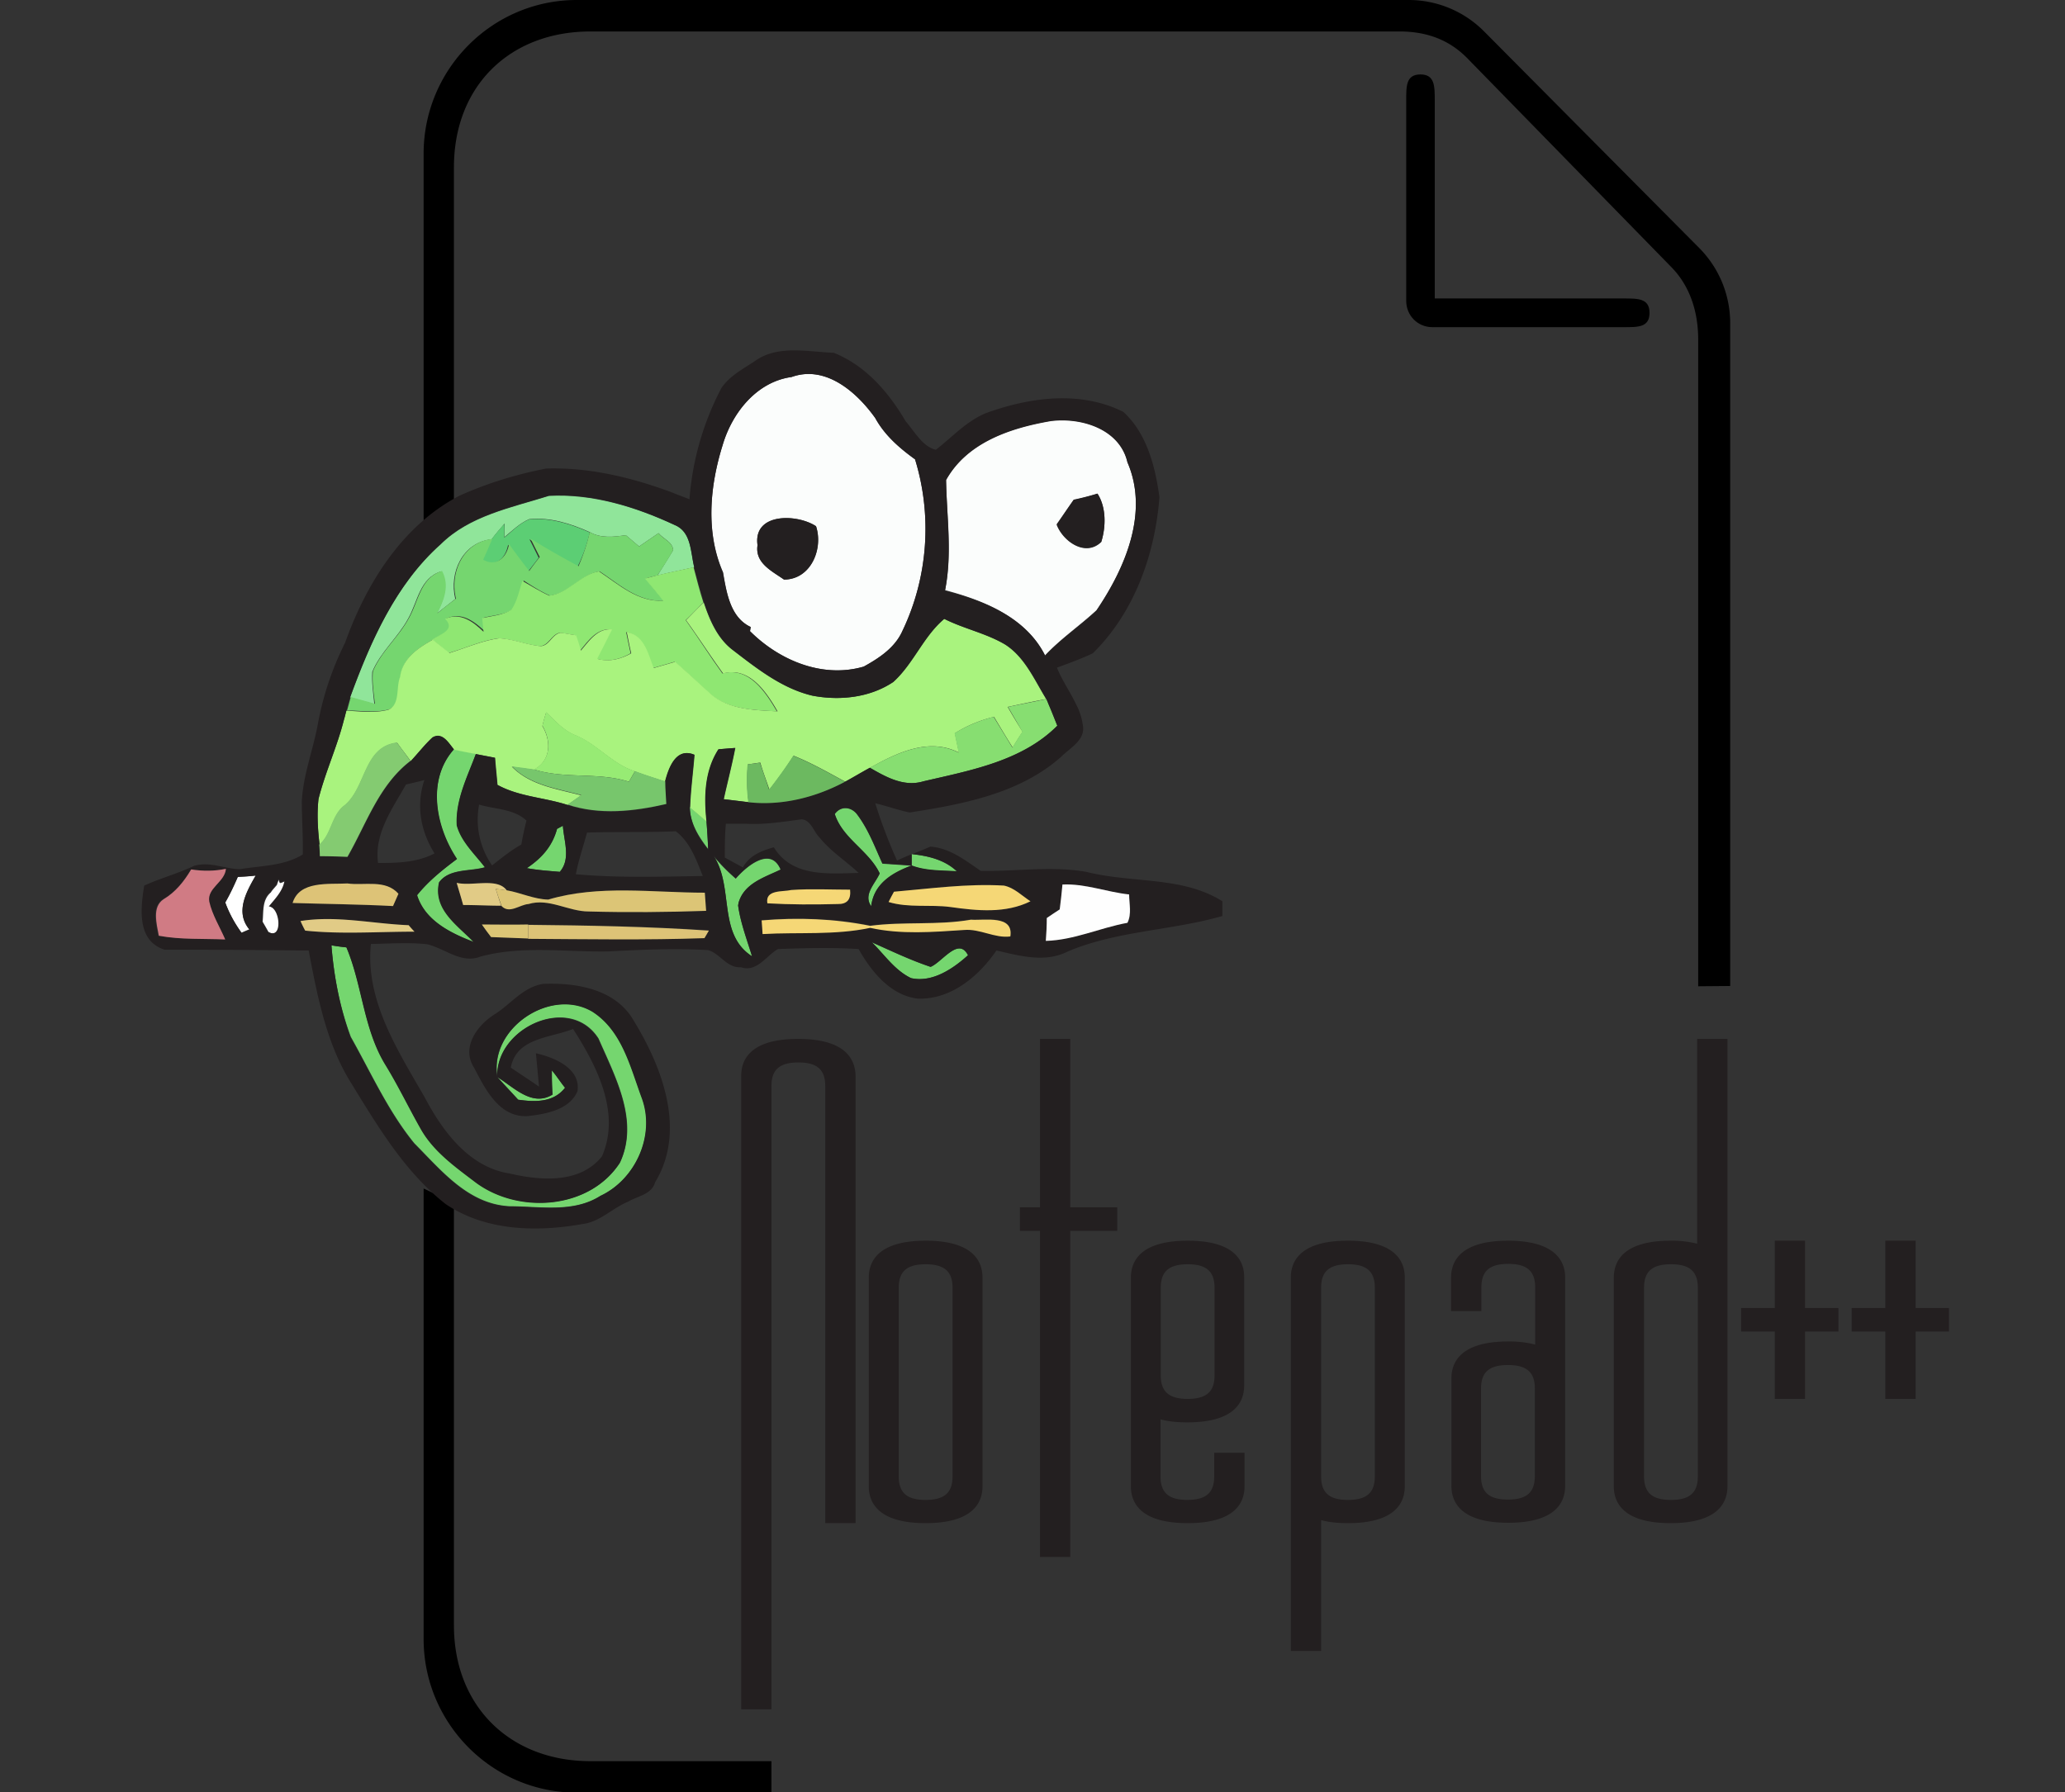 <svg xmlns="http://www.w3.org/2000/svg" width="91" height="79"><rect width="100%" height="100%" fill="#333333" stroke="none"/><path style="stroke:none;fill-rule:nonzero;fill:#000;fill-opacity:1" d="M20.004 22.293V7.375c0-3.598 2.476-5.988 6.016-5.988h35.648c1.168 0 2.176.343 3 1.187l9.012 9.227c.824.86 1.156 1.988 1.156 3.176v28.496l1.41-.012V14.254c0-1.246-.48-2.422-1.351-3.309l-9.508-9.574A4.68 4.68 0 0 0 62.086 0H25.418c-3.719 0-6.75 3.04-6.75 6.773v16.168Zm-1.336 30.094v19.855c0 3.73 3.031 6.774 6.75 6.774h8.578v-1.387H26.02c-3.528 0-6.016-2.406-6.016-5.988V53.02Zm41.785 14.886"/><path style="stroke:none;fill-rule:nonzero;fill:#000;fill-opacity:1" d="M71.535 13.156h-8.308V4.441c0-.648 0-1.16-.63-1.16-.644 0-.628.528-.628 1.16v8.82c0 .65.508 1.16 1.152 1.16h8.414c.645 0 1.156.017 1.156-.632 0-.648-.527-.633-1.156-.633Zm0 0"/><path style="stroke:none;fill-rule:nonzero;fill:#231f20;fill-opacity:1" d="M40.79 54.688c-2.067 0-2.505.89-2.505 1.628v9.196c0 .738.438 1.625 2.504 1.625 2.07 0 2.508-.887 2.508-1.625v-9.196c0-.738-.438-1.629-2.508-1.629Zm-1.185 2.078c0-.723.36-1.04 1.184-1.04.828 0 1.188.317 1.188 1.04v8.308c0 .723-.36 1.04-1.188 1.04-.824 0-1.184-.317-1.184-1.04ZM47.164 45.793h-1.336v7.422h-.883v1.039h.883v14.375h1.336V54.254h2.07v-1.04h-2.07ZM52.34 54.688c-2.07 0-2.504.89-2.504 1.628v9.196c0 .738.434 1.625 2.504 1.625s2.504-.887 2.504-1.625v-1.477h-1.336v1.04c0 .722-.36 1.038-1.184 1.038s-1.183-.316-1.183-1.039v-2.511c.328.09.718.132 1.183.132 2.07 0 2.504-.886 2.504-1.625v-4.742c.016-.75-.418-1.64-2.488-1.64Zm-1.188 2.078c0-.723.364-1.04 1.188-1.04s1.183.317 1.183 1.04v3.855c0 .723-.359 1.04-1.183 1.04-.824 0-1.188-.317-1.188-1.04ZM59.387 54.688c-2.07 0-2.504.89-2.504 1.628V72.77h1.336v-5.766c.328.09.718.133 1.183.133 2.07 0 2.504-.887 2.504-1.625v-9.196c0-.738-.433-1.629-2.52-1.629Zm-1.168 2.078c0-.723.36-1.04 1.183-1.04.825 0 1.184.317 1.184 1.04v8.308c0 .723-.36 1.04-1.184 1.04s-1.183-.317-1.183-1.04ZM66.453 54.688c-2.07 0-2.508.89-2.508 1.628v1.473h1.336V56.75c0-.723.36-1.04 1.184-1.04.828 0 1.187.317 1.187 1.04v2.516a4.553 4.553 0 0 0-1.187-.137c-2.067 0-2.504.89-2.504 1.625v4.742c0 .738.437 1.625 2.504 1.625 2.07 0 2.508-.887 2.508-1.625v-9.195c0-.723-.453-1.614-2.52-1.614Zm-1.187 6.519c0-.723.359-1.039 1.187-1.039.824 0 1.184.316 1.184 1.039v3.855c0 .72-.36 1.036-1.184 1.036-.828 0-1.187-.317-1.187-1.035ZM74.805 54.824a4.501 4.501 0 0 0-1.184-.136c-2.07 0-2.504.89-2.504 1.628v9.196c0 .738.434 1.625 2.504 1.625s2.504-.887 2.504-1.625V45.793h-1.336v9.031Zm-2.356 1.942c0-.723.36-1.04 1.188-1.04.824 0 1.183.317 1.183 1.04v8.308c0 .723-.36 1.04-1.183 1.04-.828 0-1.188-.317-1.188-1.04ZM79.543 54.688h-1.332v2.968h-1.484v1.035h1.484v2.97h1.332v-2.97h1.473v-1.035h-1.473ZM84.418 57.656v-2.968h-1.336v2.968h-1.484v1.035h1.484v2.97h1.336v-2.97h1.469v-1.035ZM35.168 45.793c-2.07 0-2.504.887-2.504 1.625v27.926h1.332V47.87c0-.723.36-1.039 1.188-1.039.824 0 1.183.316 1.183 1.04v19.265h1.336V47.418c-.016-.738-.453-1.625-2.535-1.625Zm0 0"/><path style="stroke:none;fill-rule:nonzero;fill:#90e59a;fill-opacity:1" d="M19.418 23.996c1.277-1.266 3.105-1.613 4.77-2.137 1.906-.105 3.808.48 5.535 1.278.75.3.703 1.191.87 1.867-.542.121-1.081.226-1.62.36.238-.376.465-.735.691-1.114-.016-.36-.437-.496-.644-.75l-.856.586c-.195-.168-.39-.332-.586-.496-.523.074-1.094.148-1.59-.137-.84-.375-1.738-.664-2.668-.57-.422.18-.75.512-1.097.797 0-.153.015-.453.015-.602-.195.223-.39.45-.57.692-1.29.136-1.887 1.476-1.605 2.632-.27.211-.555.438-.825.649.301-.586.555-1.235.211-1.867-.96.285-1.035 1.34-1.469 2.093-.449.828-1.214 1.461-1.574 2.332-.031.48.043.95.09 1.43-.36-.105-.723-.195-1.066-.3.898-2.454 1.996-4.981 3.988-6.743Zm0 0"/><path style="stroke:none;fill-rule:nonzero;fill:#5cce74;fill-opacity:1" d="M22.223 23.695c.359-.289.675-.633 1.097-.8.93-.09 1.828.199 2.668.574-.12.527-.3 1.039-.539 1.52a25.665 25.665 0 0 1-2.117-1.22c.137.27.273.544.406.813-.148.211-.316.406-.465.617-.3-.39-.597-.781-.882-1.187-.106.586-.543 1.023-1.141.691.133-.316.27-.617.402-.918.18-.242.375-.469.57-.691.016.133 0 .433 0 .601Zm0 0"/><path style="stroke:none;fill-rule:nonzero;fill:#75d66f;fill-opacity:1" d="M25.988 23.453c.496.285 1.051.211 1.59.137.195.164.39.328.586.496l.856-.586c.19.254.628.39.644.75-.21.379-.453.754-.691 1.113a5.995 5.995 0 0 0-.524.137c.27.332.54.664.809.98-1.14.06-1.965-.722-2.836-1.296-.793.12-1.363.98-2.188 1.07-.406-.18-.78-.422-1.156-.664-.133.437-.223.89-.48 1.265-.375.254-.856.254-1.29.375.016.196.047.407.06.602-.466-.45-1.032-.871-1.692-.57.476.496-.242.691-.57.918-.645.363-1.368.828-1.442 1.64-.18.47.016 1.192-.508 1.446-.617.164-1.246.058-1.86.047.044-.153.118-.438.165-.59.36.105.719.195 1.062.3-.058-.48-.132-.945-.09-1.43.36-.87 1.126-1.503 1.575-2.331.437-.754.512-1.805 1.472-2.094.344.633.09 1.281-.21 1.867.27-.226.539-.437.824-.648-.285-1.157.316-2.496 1.605-2.633-.137.3-.27.617-.406.918.586.332 1.035-.106 1.14-.692.286.407.587.797.887 1.188.149-.211.297-.406.465-.617-.137-.27-.27-.54-.406-.813.691.438 1.394.828 2.113 1.219.195-.45.375-.96.496-1.504m-5.984 9.574c.332.059.644.121.976.196-.375 1.007-.902 2.03-.84 3.144.196.723.794 1.266 1.243 1.852-.66.199-1.574.047-2.024.664-.27 1.203.825 1.898 1.532 2.633-1.02-.375-2.16-.918-2.52-2.047.492-.617 1.11-1.114 1.754-1.594-.93-1.414-1.336-3.492-.121-4.848m10.394 2.543c.239.211.493.422.735.617.031.407.058.829.074 1.235-.418-.543-.793-1.129-.809-1.852m6.387.317c.258-.36.692-.332.961-.016.512.664.797 1.445 1.14 2.2.434.03.872.058 1.29.09-.856.316-1.664.796-1.785 1.792-.36-.512.164-.98.375-1.445-.48-1.012-1.649-1.524-1.98-2.621m-12.24.648.259-.137c.043.68.36 1.461-.137 2.032-.496-.043-.973-.075-1.453-.164.644-.422 1.125-.95 1.332-1.73m6.66.901c.36.481.766.903 1.215 1.293.48-.554 1.547-1.44 1.98-.39-.718.347-1.62.601-1.859 1.476 0 .032-.016.075-.016.106.106.766.391 1.504.614 2.242-1.649-1.07-.66-3.371-1.934-4.727m8.969.211c.703.075 1.453.243 1.996.77-.676-.047-1.367-.016-1.996-.258v-.512m-1.77 3.883c.856.38 1.696.785 2.594 1.086.512-.21 1.23-1.34 1.652-.512-.66.602-1.578 1.22-2.507 1.008-.72-.347-1.184-1.039-1.739-1.582m-23.8.137c.164.031.48.074.66.09.718 1.672.75 3.613 1.738 5.18.57.933 1.035 1.91 1.574 2.859.57.976 1.516 1.64 2.402 2.316 1.887 1.403 5.008 1.192 6.344-.87.856-1.837-.21-3.778-.945-5.466-1.262-1.988-4.547-.48-4.453 1.688-.375-2.153 2.367-3.977 4.199-2.875 1.305.84 1.664 2.437 2.172 3.808.601 1.641-.285 3.582-1.828 4.305-1.2.766-2.672.465-4.004.465-1.832-.09-3.016-1.582-4.2-2.77-1.156-1.414-1.906-3.101-2.804-4.695-.48-1.281-.75-2.652-.856-4.035m9.72 5.508c.21.242.374.511.585.77-.512.66-1.336.632-2.07.527-.3-.332-.617-.664-.914-.996.719.437 1.527 1.328 2.43.77-.032-.364-.032-.708-.032-1.071Zm0 0"/><path style="stroke:none;fill-rule:nonzero;fill:#8fe772;fill-opacity:1" d="M24.203 26.254c.824-.09 1.395-.95 2.192-1.07.882.586 1.707 1.355 2.832 1.296-.27-.332-.54-.664-.809-.98.137-.031.406-.105.523-.137.543-.133 1.082-.238 1.622-.36.136.513.269 1.04.433 1.552-.254.254-.508.527-.777.78.554.77 1.062 1.583 1.617 2.349 1.156-.317 1.89.8 2.402 1.671-1.035-.058-2.207-.074-3.015-.828-.496-.449-.977-.918-1.5-1.355-.317.094-.63.183-.946.273-.254-.617-.406-1.43-1.183-1.582.058.317.133.617.195.934-.465.27-.977.39-1.5.242.211-.437.434-.86.66-1.297-.644-.058-1.02.496-1.383.934-.074-.227-.148-.45-.207-.676-.242-.031-.464-.09-.707-.105-.343.074-.48.57-.855.585-.613-.058-1.2-.316-1.828-.347-.75.105-1.453.437-2.188.648-.242-.195-.496-.39-.738-.586.332-.242 1.066-.422.57-.918.676-.3 1.23.121 1.696.57-.016-.195-.043-.406-.059-.6.434-.106.898-.122 1.29-.376.253-.379.343-.844.48-1.266.402.227.777.47 1.183.649Zm0 0"/><path style="stroke:none;fill-rule:nonzero;fill:#a9f37e;fill-opacity:1" d="M30.234 27.336c.254-.254.508-.527.778-.781.254.765.586 1.55 1.23 2.062 1.078.828 2.203 1.73 3.555 2.047 1.2.227 2.52.09 3.555-.602.898-.812 1.32-2.003 2.25-2.785.867.438 1.843.633 2.683 1.13.871.554 1.29 1.55 1.817 2.405-.57.106-1.125.227-1.696.348.207.363.434.738.66 1.098-.152.226-.3.453-.437.695-.285-.453-.555-.906-.824-1.355-.614.148-1.2.39-1.723.722.059.285.117.57.18.856-1.32-.676-2.73 0-3.914.664-.364.195-.739.422-1.098.617-.75-.406-1.484-.828-2.277-1.145a17.65 17.65 0 0 1-1.067 1.493c-.133-.395-.285-.785-.402-1.192-.137.016-.406.063-.543.075a7.04 7.04 0 0 0 .031 1.671c-.36-.043-.734-.09-1.094-.132.165-.754.36-1.493.508-2.258-.18.011-.554.043-.734.058-.613.95-.645 2.094-.524 3.192-.257-.211-.496-.422-.734-.617.027-.782.133-1.551.195-2.332-.812-.348-1.14.585-1.293 1.187-.449-.152-.898-.285-1.332-.453-1.007-.316-1.668-1.203-2.64-1.594-.512-.21-.887-.633-1.274-1.008a8.08 8.08 0 0 0-.168.602c.391.66.391 1.52-.375 1.926-.238-.032-.718-.09-.972-.137.808.828 1.992.98 3.058 1.266-.148.105-.449.316-.601.421-1.02-.332-2.13-.359-3.086-.886-.031-.39-.078-.801-.106-1.192-.285-.058-.554-.105-.84-.164-.332-.062-.644-.12-.976-.195-.238-.285-.508-.785-.945-.527-.344.316-.63.691-.957 1.039-.196-.274-.407-.543-.602-.813-1.469.18-1.352 1.957-2.293 2.754-.602.438-.57 1.266-1.125 1.746-.078-.676-.121-1.34-.047-2.015.3-1.192.824-2.305 1.125-3.508.031-.09.074-.29.106-.395.613.031 1.257.121 1.859-.043.523-.258.316-.98.508-1.445.094-.813.797-1.281 1.441-1.64.238.195.496.39.735.585.734-.226 1.441-.543 2.191-.648.629.031 1.215.289 1.828.347.375-.015.496-.511.856-.585.238.015.464.074.703.105.078.227.152.45.21.676.376-.438.735-.992 1.38-.934-.223.438-.434.86-.66 1.297.527.148 1.035.016 1.5-.242-.075-.317-.133-.617-.196-.934.781.137.934.95 1.188 1.582.312-.09.628-.18.945-.273.508.437 1.004.906 1.5 1.355.808.754 1.976.77 3.012.828-.493-.855-1.243-1.988-2.399-1.671-.555-.766-1.078-1.579-1.633-2.348Zm0 0"/><path style="stroke:none;fill-rule:nonzero;fill:#87de71;fill-opacity:1" d="M44.422 31.16c.566-.12 1.125-.226 1.691-.348.18.395.332.786.48 1.176-1.558 1.567-3.85 1.973-5.906 2.453-.855.258-1.652-.195-2.355-.601 1.184-.649 2.594-1.34 3.914-.664-.059-.285-.121-.57-.18-.856a6.095 6.095 0 0 1 1.723-.722c.27.449.555.902.824 1.355.137-.226.285-.469.438-.695-.196-.36-.422-.735-.63-1.098Zm0 0"/><path style="stroke:none;fill-rule:nonzero;fill:#fbfdfc;fill-opacity:1" d="m33.082 27.637-.031.183c1.293 1.293 3.21 2.09 5.011 1.563.688-.375 1.38-.84 1.708-1.578a10.458 10.458 0 0 0 .554-7.559c-.687-.496-1.347-1.066-1.754-1.82-.824-1.145-2.187-2.348-3.687-1.809-1.531.211-2.61 1.567-3.031 2.98-.57 1.81-.766 3.856.015 5.633.149.887.317 1.985 1.215 2.407Zm2.879-4.442c.332.98-.211 2.336-1.41 2.352-.54-.379-1.29-.723-1.168-1.508-.211-1.445 1.738-1.398 2.578-.844ZM46.055 28.887c.691-.739 1.53-1.309 2.265-1.989 1.258-1.851 2.325-4.304 1.364-6.53-.329-1.477-2.04-1.99-3.375-1.821-1.754.3-3.688.933-4.618 2.601.028 1.63.286 3.254-.046 4.864 1.71.453 3.57 1.203 4.41 2.875Zm1.261-6.848c.344-.078.704-.168 1.047-.273.39.605.375 1.46.168 2.125-.691.675-1.68-.016-1.965-.754.254-.375.508-.739.75-1.098Zm0 0"/><path style="stroke:none;fill-rule:nonzero;fill:#231f20;fill-opacity:1" d="M40.176 37.648c0 .016 0 .016 0 0 .015.016.015.016 0 0 .015.016.015.016 0 0Zm0 0"/><path style="stroke:none;fill-rule:nonzero;fill:#fff;fill-opacity:1" d="M10.48 38.64c-.164.38-.359.77-.554 1.13.164.484.422.933.719 1.34.09-.044.27-.118.347-.15-.644-.753-.137-1.655.285-2.378a5.143 5.143 0 0 1-.797.059ZM12.355 38.93l-.058-.168c-.031.062-.078.18-.09.242l-.168.195a.772.772 0 0 0-.101.137c-.391.328-.317.84-.364 1.293.063.105.196.332.258.453.672.406.54-1.086.074-1.117.285-.344.598-.676.688-1.13Zm0 0"/><path style="stroke:none;fill-rule:nonzero;fill:#231f20;fill-opacity:1" d="M34.55 25.547c1.2 0 1.727-1.371 1.41-2.352-.839-.554-2.773-.601-2.577.828-.121.786.629 1.145 1.168 1.524ZM48.531 23.875c.207-.664.223-1.52-.168-2.121a11.41 11.41 0 0 1-1.047.27c-.257.359-.496.722-.75 1.081.286.754 1.258 1.446 1.965.77Zm0 0"/><path style="stroke:none;fill-rule:nonzero;fill:#231f20;fill-opacity:1" d="M47.871 38.43c-1.547-.27-3.105-.012-4.652-.043-.688-.469-1.364-1.008-2.219-1.07-.27.12-.54.226-.809.331.704.075 1.438.243 1.98.754-.675-.047-1.366-.015-1.995-.257-.856.316-1.664.796-1.785 1.792-.36-.511.164-.98.375-1.445-.48-1.008-1.633-1.535-1.98-2.62.257-.36.69-.333.96-.017.512.665.797 1.446 1.14 2.2.434.03.872.058 1.29.09v-.497c-.211.09-.434.18-.645.286a22.522 22.522 0 0 1-.96-2.528c.511.121 1.003.301 1.515.407 2.34-.364 4.844-.829 6.676-2.454.386-.39 1.078-.738.957-1.386a2.729 2.729 0 0 0-.301-.934c-.254-.539-.613-1.039-.84-1.61.527-.195 1.067-.39 1.578-.632 1.828-1.793 2.742-4.352 2.938-6.879-.18-1.34-.555-2.816-1.59-3.762-1.89-.949-4.11-.648-6.027.043-.872.348-1.5 1.055-2.235 1.625-.586-.133-.945-.812-1.336-1.262-.75-1.28-1.77-2.457-3.164-3.011-1.172-.047-2.504-.364-3.512.39-.507.332-1.078.633-1.437 1.16a12.556 12.556 0 0 0-1.41 4.907c-.254-.106-.512-.195-.766-.301-1.785-.664-3.644-1.113-5.547-1.055-1.32.258-2.61.649-3.84 1.207-2.503 1.309-4.093 3.868-5.023 6.473a13.367 13.367 0 0 0-1.203 3.598c-.207 1.129-.645 2.226-.703 3.386 0 .782.058 1.563.043 2.348l-.102.059c-.812.453-1.77.437-2.672.59-.675-.016-1.32-.348-1.992-.153h-.015c-.723.348-1.485.543-2.208.875-.164 1.024-.328 2.438.903 2.828h1.32c1.559 0 3.102.016 4.664.032h.36c.375 1.957.75 3.972 1.785 5.703 1.215 1.972 2.414 4.035 4.258 5.48 1.77 1.188 4.003 1.234 6.027.875.765-.094 1.305-.695 1.996-.98.422-.254 1.05-.317 1.2-.86 1.378-2.258.331-5.043-.93-7.105-.793-1.414-2.536-1.7-4.004-1.64-.872.136-1.41.874-2.114 1.327-.765.465-1.515 1.457-.93 2.364.493.945 1.11 2.21 2.368 2.136.797-.09 1.844-.273 2.191-1.101.149-1.008-1.035-1.489-1.832-1.668l.137 1.472c-.406-.285-.824-.554-1.246-.84.258-1.328 1.726-1.296 2.746-1.703 1.035 1.61 2.113 3.688 1.273 5.614-.972 1.222-2.73 1.07-4.078.754-1.77-.27-2.953-1.868-3.734-3.356-1.184-2.062-2.625-4.277-2.371-6.758.824-.015 1.664-.078 2.476.012.793.184 1.5.875 2.356.543 1.828-.496 3.734-.195 5.605-.227 1.473-.074 2.957-.148 4.426-.058.523.148.824.797 1.441.754.704.238 1.11-.5 1.633-.801 1.184-.043 2.387-.074 3.555 0 .555.98 1.394 2.035 2.594 2.184 1.457.062 2.699-.977 3.48-2.121 1.035.238 2.145.554 3.149.042 2.175-.917 4.574-.917 6.808-1.562v-.648c-1.754-1.114-3.972-.786-5.996-1.297Zm-10.035.047c-1.336.03-2.926.195-3.734-1.13-.54.15-1.079.36-1.364.887-.195-.105-.601-.328-.797-.433 0-.5 0-.996.047-1.492h.899c.824.046 1.636-.09 2.445-.196.418.043.523.559.793.813.48.601 1.156 1.023 1.71 1.55Zm-.945 1.37a36.611 36.611 0 0 1-3.075-.03c-.105-.618.676-.497 1.051-.587.871-.062 1.723-.015 2.594-.015.031.437-.148.644-.57.633Zm4.8-18.683c.93-1.672 2.864-2.3 4.618-2.602 1.336-.167 3.03.344 3.375 1.82.96 2.212-.106 4.665-1.364 6.532-.734.695-1.574 1.25-2.265 1.988-.84-1.687-2.7-2.437-4.41-2.859.316-1.625.074-3.266.046-4.879Zm-9.84-1.566c.422-1.414 1.5-2.77 3.032-2.98 1.5-.54 2.879.663 3.687 1.808.422.765 1.067 1.324 1.754 1.82.766 2.469.57 5.223-.554 7.559-.329.75-1.036 1.203-1.708 1.578-1.816.527-3.718-.27-5.011-1.563l.031-.183c-.914-.422-1.066-1.535-1.23-2.407-.766-1.777-.57-3.824 0-5.632ZM8.579 41.383a11.664 11.664 0 0 1-1.605-.137c-.09-.512-.317-1.266.207-1.61.543-.3.918-.784 1.23-1.312a.613.613 0 0 0 .168.016c.45.062.914.047 1.363-.043-.046.586-.84.844-.734 1.445.133.586.465 1.113.703 1.668-.45-.012-.883-.027-1.332-.027Zm2.414-.406c-.09.043-.27.117-.347.148a5.827 5.827 0 0 1-.72-1.34c.212-.36.391-.75.555-1.129.254-.015.524-.031.782-.058-.407.722-.914 1.609-.27 2.379Zm.809.09c-.059-.106-.196-.333-.254-.454.043-.449-.031-.96.36-1.293a1.04 1.04 0 0 0 .105-.136l.164-.196c.031-.058.074-.18.09-.242l.058.168.211-.09c-.074.45-.406.781-.691 1.13.511.026.633 1.519-.043 1.112Zm1.094-1.266a1.05 1.05 0 0 1 .347-.512c.524-.406 1.422-.3 2.055-.348.75.106 1.68-.195 2.246.454-.059.136-.18.406-.238.542-1.352-.062-2.715-.09-4.063-.12-.12 0-.226 0-.347-.016Zm6.253-2.184c-.777.406-1.648.422-2.488.422-.18-1.293.63-2.394 1.23-3.46.27-.063.54-.122.81-.196-.376 1.113-.165 2.258.448 3.234Zm-2.16 9.336c.57.93 1.035 1.91 1.578 2.86.567.976 1.512 1.64 2.399 2.316 1.89 1.402 5.008 1.191 6.344-.871.855-1.836-.211-3.781-.946-5.465-1.261-1.988-4.543-.48-4.453 1.684.719.437 1.527 1.328 2.43.77a23.776 23.776 0 0 1-.031-1.071c.21.242.375.511.586.77-.512.66-1.336.632-2.07.527-.302-.332-.618-.664-.915-.996-.375-2.153 2.367-3.973 4.2-2.875 1.304.843 1.663 2.441 2.171 3.808.602 1.64-.285 3.586-1.828 4.309-1.2.765-2.668.465-4.004.465-1.828-.09-3.015-1.582-4.199-2.77-1.156-1.414-1.906-3.102-2.805-4.695-.465-1.297-.734-2.68-.84-4.051.165.031.48.074.66.09.704 1.687.75 3.613 1.723 5.195ZM13.45 41.02c-.058-.106-.148-.317-.207-.422 1.59-.254 3.176.12 4.766.183.062.074.183.211.258.285-1.606 0-3.227.121-4.817-.046Zm4.934-1.567c.496-.617 1.113-1.113 1.758-1.594-.93-1.398-1.352-3.476-.137-4.832-.238-.285-.508-.78-.945-.527-.344.316-.63.691-.957 1.04-1.399 1.07-1.938 2.769-2.778 4.23a31.317 31.317 0 0 0-1.215-.032c0-.12-.015-.375-.027-.511-.078-.676-.121-1.34-.047-2.016.3-1.191.824-2.305 1.125-3.508.031-.09.074-.285.106-.39.043-.153.12-.438.164-.59.898-2.453 2.011-4.965 3.988-6.743 1.277-1.265 3.105-1.609 4.77-2.136 1.875-.106 3.75.465 5.445 1.25.031.011.058.027.09.043.75.3.703 1.191.87 1.867.134.512.27 1.039.434 1.55.254.766.586 1.551 1.23 2.063 1.079.828 2.204 1.73 3.556 2.047 1.199.227 2.519.09 3.554-.602.899-.812 1.32-2.003 2.25-2.785.867.438 1.844.633 2.684 1.13.87.554 1.289 1.55 1.812 2.405.032.079.063.153.09.227.137.316.258.633.39.95-1.558 1.566-3.85 1.972-5.906 2.452-.855.258-1.652-.195-2.355-.601-.36.195-.734.422-1.094.617-1.293.691-2.793 1.07-4.261.902-.36-.043-.735-.09-1.094-.132.164-.754.36-1.493.508-2.258-.18.011-.555.043-.735.058-.613.95-.644 2.094-.523 3.192.031.406.058.828.074 1.234-.434-.543-.793-1.144-.809-1.851.028-.782.133-1.551.196-2.332-.813-.348-1.14.585-1.293 1.187 0 .332.031.664.047.992-1.426.332-2.938.5-4.348.031-1.02-.332-2.133-.359-3.09-.886-.031-.39-.078-.801-.105-1.192-.285-.058-.555-.105-.84-.164-.375 1.008-.902 2.032-.84 3.145.195.722.793 1.265 1.242 1.851-.656.196-1.574.047-2.023.664-.27 1.204.824 1.895 1.531 2.633-1.004-.406-2.145-.949-2.492-2.078Zm12.586-.84c-1.86.028-3.735.09-5.594-.078.117-.617.328-1.219.492-1.836 1.305-.043 2.61 0 3.914-.058.633.48.903 1.265 1.188 1.972Zm-6.301-.183c-.496-.043-.973-.075-1.453-.164.644-.438 1.125-.965 1.332-1.73l.258-.138c.043.68.36 1.461-.137 2.032Zm-1.469-2.258c-.09.348-.164.695-.226 1.055-.465.257-.883.601-1.29.918a3.543 3.543 0 0 1-.57-2.68c.692.21 1.532.18 2.086.707Zm-2.789 3.703c-.09-.316-.18-.645-.285-.96.688.163 1.785-.243 2.203.327.617.106 1.2.395 1.832.41 2.235-.664 4.602-.304 6.899-.304l.058.8c-1.722.059-3.449.075-5.176.028-.898 0-1.753-.602-2.652-.328-.39.027-.84.449-1.184.09a66.32 66.32 0 0 0-1.695-.063Zm10.633 1.46c-2.594.09-5.176.048-7.77.032-.539-.015-1.093-.047-1.632-.062-.137-.18-.274-.375-.407-.555.676 0 1.348.016 2.04 0 2.656.031 5.308.074 7.964.254-.062.09-.152.258-.195.332Zm.39-3.64c.297.375.63.707.989 1.024.48-.559 1.547-1.446 1.98-.395-.718.348-1.62.606-1.859 1.477l-.016.105c.106.77.391 1.504.614 2.242-1.543-.992-.778-3.07-1.707-4.453Zm8.712 5.418c-.72-.347-1.168-1.039-1.723-1.582.855.38 1.695.785 2.594 1.086.511-.21 1.23-1.34 1.648-.512-.672.602-1.59 1.22-2.52 1.008Zm4.378-1.851c-.687.09-1.332-.348-2.039-.285-1.379.09-2.773.21-4.136-.09-1.563.328-3.164.18-4.743.27-.011-.153-.027-.454-.042-.602 1.605-.137 3.207-.078 4.785.238 1.468-.195 2.968-.012 4.437-.27.602.047 1.875-.226 1.738.739Zm-2.636-1.282c-.903-.12-1.848.047-2.73-.222.058-.106.179-.332.238-.453 1.605-.137 3.21-.364 4.843-.27.453.09.797.45 1.172.692-1.094.543-2.355.406-3.523.253Zm7.812.68c-1.215.227-2.355.766-3.597.797.027-.332.043-.676.043-1.008.136-.09.421-.285.57-.379.031-.36.074-.722.105-1.082 1.004-.047 1.95.332 2.938.438.015.39.137.844-.059 1.234Zm0 0"/><path style="stroke:none;fill-rule:nonzero;fill:#97eb74;fill-opacity:1" d="M24.07 31.387c.387.375.762.797 1.274 1.008.96.375 1.633 1.28 2.64 1.597-.09.149-.18.313-.27.465-1.366-.437-2.82-.105-4.187-.543.766-.406.766-1.262.375-1.926a8.08 8.08 0 0 1 .168-.601Zm0 0"/><path style="stroke:none;fill-rule:nonzero;fill:#84cb71;fill-opacity:1" d="M15.191 35.48c.946-.796.825-2.574 2.293-2.753.211.27.407.543.602.812-1.395 1.07-1.938 2.77-2.777 4.23a31.317 31.317 0 0 0-1.215-.03c0-.122-.012-.376-.028-.512.555-.48.524-1.309 1.125-1.747Zm0 0"/><path style="stroke:none;fill-rule:nonzero;fill:#6cb960;fill-opacity:1" d="M34.957 33.313c.793.316 1.531.738 2.281 1.144-1.293.691-2.793 1.07-4.261.902a7.04 7.04 0 0 1-.032-1.672c.137-.011.407-.042.543-.074.133.39.27.785.403 1.192.375-.485.734-.98 1.066-1.492Zm0 0"/><path style="stroke:none;fill-rule:nonzero;fill:#77c66c;fill-opacity:1" d="M22.555 33.781c.238.028.718.09.972.133 1.368.438 2.82.106 4.188.543.09-.152.18-.316.27-.465.449.164.882.301 1.331.45 0 .331.032.663.047.995-1.425.329-2.941.497-4.351.028l.601-.422c-1.066-.285-2.25-.434-3.058-1.262Zm0 0"/><path style="stroke:none;fill-rule:nonzero;fill:#d07b84;fill-opacity:1" d="M8.426 38.324c.511.078 1.02.078 1.531-.027-.047.586-.84.844-.734 1.445.132.586.464 1.113.703 1.668-.977-.043-1.965.016-2.926-.164-.09-.512-.313-1.266.21-1.61.528-.316.9-.784 1.216-1.312Zm0 0"/><path style="stroke:none;fill-rule:nonzero;fill:#fefefe;fill-opacity:1" d="M46.82 38.988c1.004-.047 1.95.332 2.938.438 0 .406.12.855-.074 1.25-1.215.222-2.356.765-3.598.797.027-.332.043-.68.043-1.008.137-.09.422-.29.57-.38.047-.374.09-.737.121-1.097Zm0 0"/><path style="stroke:none;fill-rule:nonzero;fill:#e1cb86;fill-opacity:1" d="M20.125 38.914c.688.164 1.785-.242 2.203.328-.121-.012-.36-.043-.48-.058.078.242.152.496.242.738-.555 0-1.125-.031-1.68-.031-.09-.332-.195-.66-.285-.977m-6.883 1.684c1.59-.254 3.176.12 4.766.183.062.074.183.211.258.285-1.606 0-3.227.121-4.817-.046a5.25 5.25 0 0 1-.207-.422Zm0 0"/><path style="stroke:none;fill-rule:nonzero;fill:#ddc377;fill-opacity:1" d="M12.895 39.8c.3-.991 1.59-.812 2.414-.859.75.106 1.68-.195 2.25.454l-.239.542c-1.484-.078-2.953-.09-4.425-.136m10.378.965c2.657.027 5.309.074 7.965.254-.047.09-.152.257-.195.332-2.594.09-5.176.046-7.77.03v-.616Zm0 0"/><path style="stroke:none;fill-rule:nonzero;fill:#dcc576;fill-opacity:1" d="M21.848 39.184c.12.015.359.046.48.058.617.106 1.2.395 1.832.41 2.235-.664 4.602-.304 6.899-.304l.058.8c-1.722.059-3.449.075-5.176.028-.898 0-1.753-.602-2.652-.328-.39.027-.84.449-1.184.09-.105-.274-.18-.512-.257-.754m-.614 1.566c.676 0 1.348.016 2.04 0v.617c-.54-.015-1.094-.047-1.633-.062-.137-.18-.274-.36-.407-.555Zm0 0"/><path style="stroke:none;fill-rule:nonzero;fill:#f5d776;fill-opacity:1" d="M33.816 39.816c-.105-.617.676-.496 1.051-.586.871-.062 1.723-.015 2.594-.015.047.437-.133.644-.555.633-1.035.027-2.07.027-3.09-.032m5.579-.511c1.605-.137 3.21-.364 4.843-.27.453.09.797.45 1.172.692-1.094.543-2.34.421-3.523.253-.903-.12-1.848.047-2.73-.222.058-.121.179-.348.238-.453m-5.833 1.265c1.606-.136 3.208-.078 4.786.239 1.468-.196 2.968-.016 4.437-.27.613.043 1.89-.227 1.738.738-.687.09-1.332-.347-2.039-.285-1.379.09-2.773.207-4.136-.094-1.563.332-3.164.184-4.743.274-.011-.152-.027-.453-.042-.602Zm0 0"/><path style="stroke:none;fill-rule:nonzero;fill:#959d64;fill-opacity:1" d="M32.527 39.922c0-.031.016-.074.016-.106Zm0 0"/></svg>